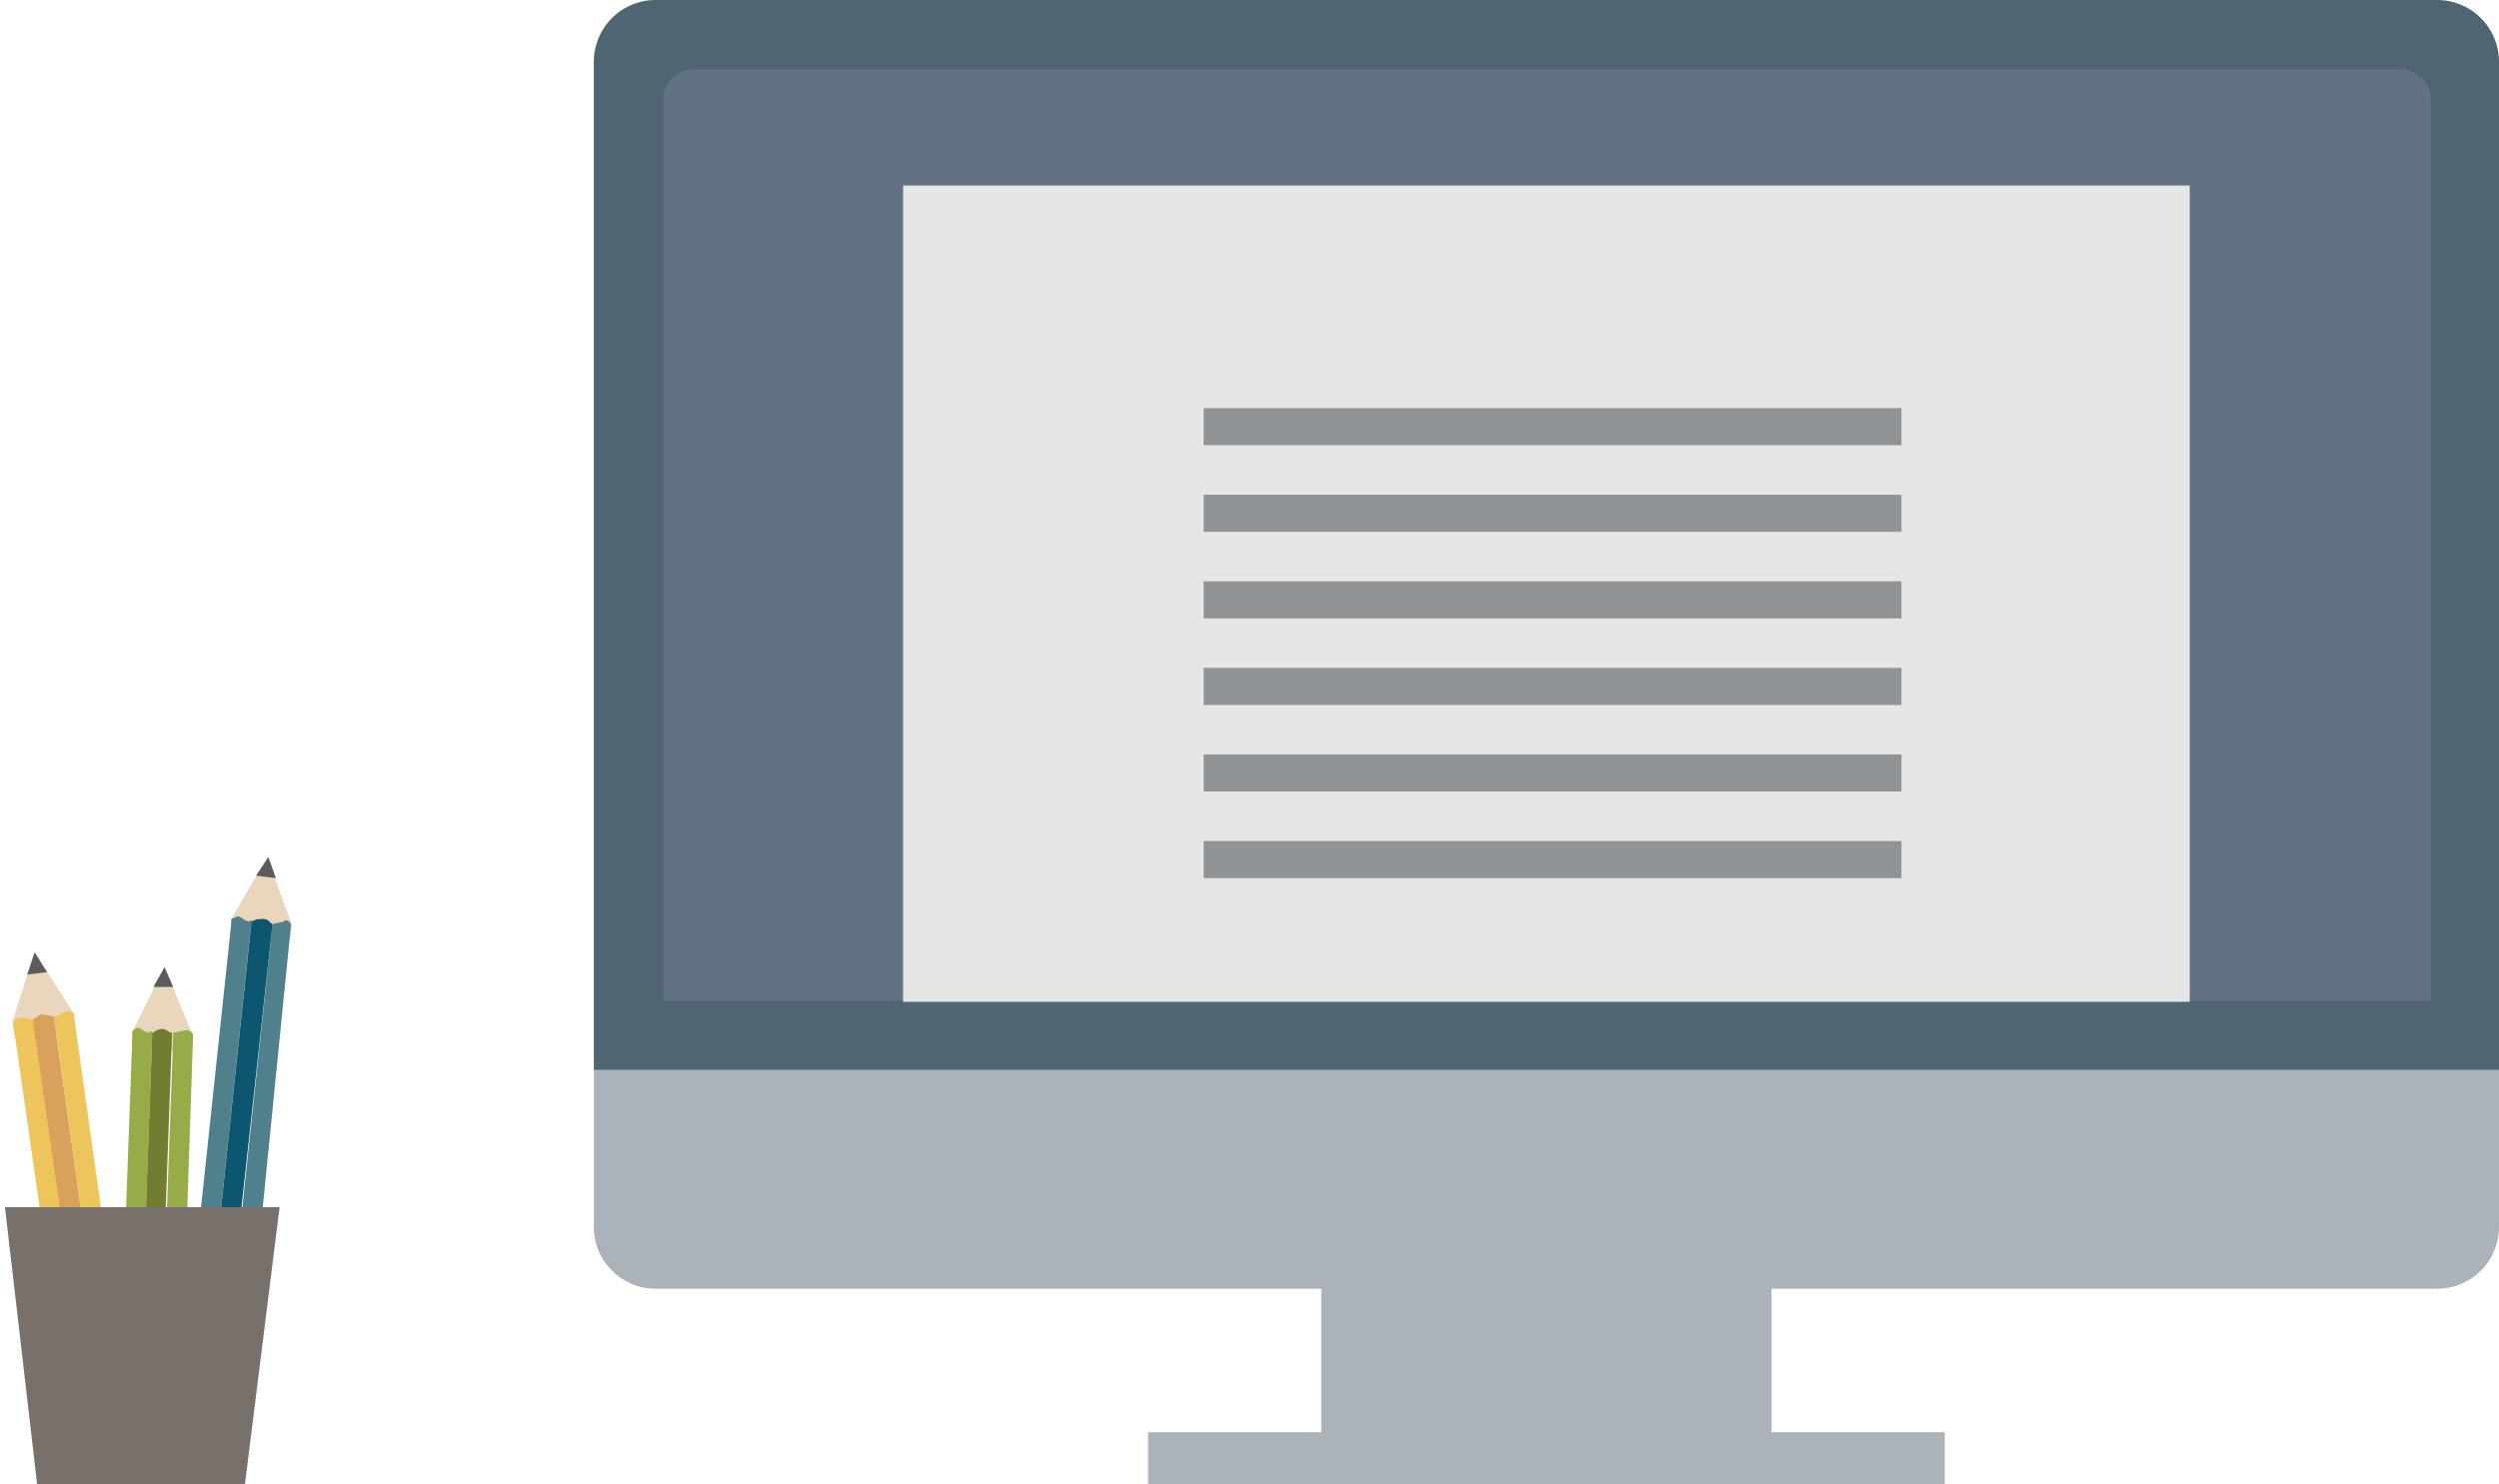 <svg width="202" height="120" viewBox="0 0 202 120" xmlns="http://www.w3.org/2000/svg">
  <title>
    Kontor
  </title>
  <g fill="none" fill-rule="evenodd">
    <path d="M202 86v13.2a5 5 0 01-5 5H53a5 5 0 01-5-5V86.1h154z" fill="#ABB2BA"/>
    <path d="M48 86.5V5a5 5 0 015-5h144a5 5 0 015 5v81.5H48z" fill="#506572"/>
    <path d="M53.6 81V8c0-1.3 1.1-2.4 2.5-2.4H194c1.4 0 2.5 1.1 2.5 2.5v72.8H53.6z" fill="#627282"/>
    <path fill="#ABB2BA" d="M106.8 117.2h36.4v-14h-36.4z"/>
    <path fill="#ABB2BA" d="M92.8 120h64.4v-4.2H92.8z"/>
    <path fill="#E6E6E6" d="M73 15h104v66H73z"/>
    <g fill="#8F9395">
      <path d="M97.3 43h56.4v-3H97.3zM97.3 50h56.4v-3H97.3zM97.3 57h56.4v-3H97.3zM97.3 64h56.4v-3H97.3zM97.3 71h56.4v-3H97.3zM97.3 36h56.4v-3H97.3z"/>
    </g>
    <g>
      <path d="M7.3 114.6l1.5-.2c1-.1 1.8.5 1.9 1.4.1 1-.5 1.8-1.4 2l-1.6.2c-.9 0-1.7-.6-1.8-1.5-.2-1 .5-1.8 1.4-1.9" fill="#C3242A"/>
      <path fill="#E8D7BD" d="M6 82l-3.2-5L1 82.6l.2 1.4 4.8-.6z"/>
      <path fill="#5D5C5A" d="M2.8 77l-.6 1.8 1.6-.2z"/>
      <path d="M5.4 81.8c-.3 0-.5.3-1 .4v.3L9 115.2l1.6-.2L6 82.3V82s-.3-.3-.6-.2M2.5 82.4c-.4 0-.6-.2-.9-.1-.3 0-.5.3-.5.3v.4l4.7 32.7 1.6-.2-4.6-32.8v-.3h-.3" fill="#EDC55C"/>
      <path d="M3.5 82c-.4 0-.5.3-.8.4v.4l4.7 32.7 1.6-.3-4.6-32.6v-.4l-1-.2" fill="#D8A25D"/>
      <path fill="#5D5C5A" fill-rule="nonzero" d="M5.8 115.7l4.8-.7.1 1-4.8.7z"/>
      <g>
        <path d="M17 106.8l1.5.2c1 0 1.6.9 1.5 1.8-.1 1-1 1.6-1.8 1.5l-1.6-.1c-1-.1-1.6-1-1.5-1.9.1-1 1-1.6 1.8-1.5" fill="#C3242A"/>
        <path fill="#E8D7BD" d="M23.6 74.8l-2-5.5-2.9 5-.1 1.4 4.8.5z"/>
        <path fill="#5D5C5A" d="M21.7 69.3l-1 1.5 1.6.2z"/>
        <g>
          <path d="M23 74.5l-.9.2H22v.3l-3.5 32.8 1.7.2L23.5 75v-.3s-.1-.3-.5-.3M20.2 74.5c-.5 0-.6-.4-1-.4l-.5.2v.3l-3.5 32.9 1.6.2 3.5-33v-.3h-.1" fill="#50808B"/>
          <path d="M21.2 74.3c-.5 0-.6.1-.9.2v.3l-3.5 32.9 1.6.1L22 75v-.3c-.2-.1-.3-.4-.7-.4" fill="#0C576F"/>
        </g>
        <path fill="#5D5C5A" fill-rule="nonzero" d="M15.2 107.5l4.9.5-.1 1-4.9-.5z"/>
      </g>
      <g>
        <path d="M11.2 116h1.6c.9 0 1.6.8 1.5 1.7 0 1-.8 1.7-1.7 1.7H11c-.9-.1-1.6-.9-1.5-1.8 0-1 .8-1.7 1.7-1.6" fill="#C3242A"/>
        <path fill="#E8D7BD" d="M15.5 83.5l-2.2-5.3-2.6 5.2v1.4l4.8.2z"/>
        <path fill="#5D5C5A" d="M13.3 78.2l-.9 1.6H14z"/>
        <g>
          <path d="M15 83.3l-1 .2H14v.3l-1.2 33 1.7.1 1.1-33v-.3s-.2-.3-.5-.3M12.1 83.5c-.4 0-.6-.3-.9-.4-.3 0-.5.3-.5.3v.3l-1.2 33 1.6.1 1.2-33v-.4H12" fill="#97AB48"/>
          <path d="M13.1 83.2c-.4 0-.5.2-.8.3v.3l-1.2 33h1.6l1.2-33v-.3c-.3 0-.4-.3-.8-.3" fill="#727D31"/>
        </g>
        <path fill="#5D5C5A" fill-rule="nonzero" d="M9.5 116.8l4.9.1v1l-5-.1z"/>
      </g>
      <path fill="#78706A" d="M22.6 97.6H.4L3 120h16.8z"/>
    </g>
  </g>
</svg>